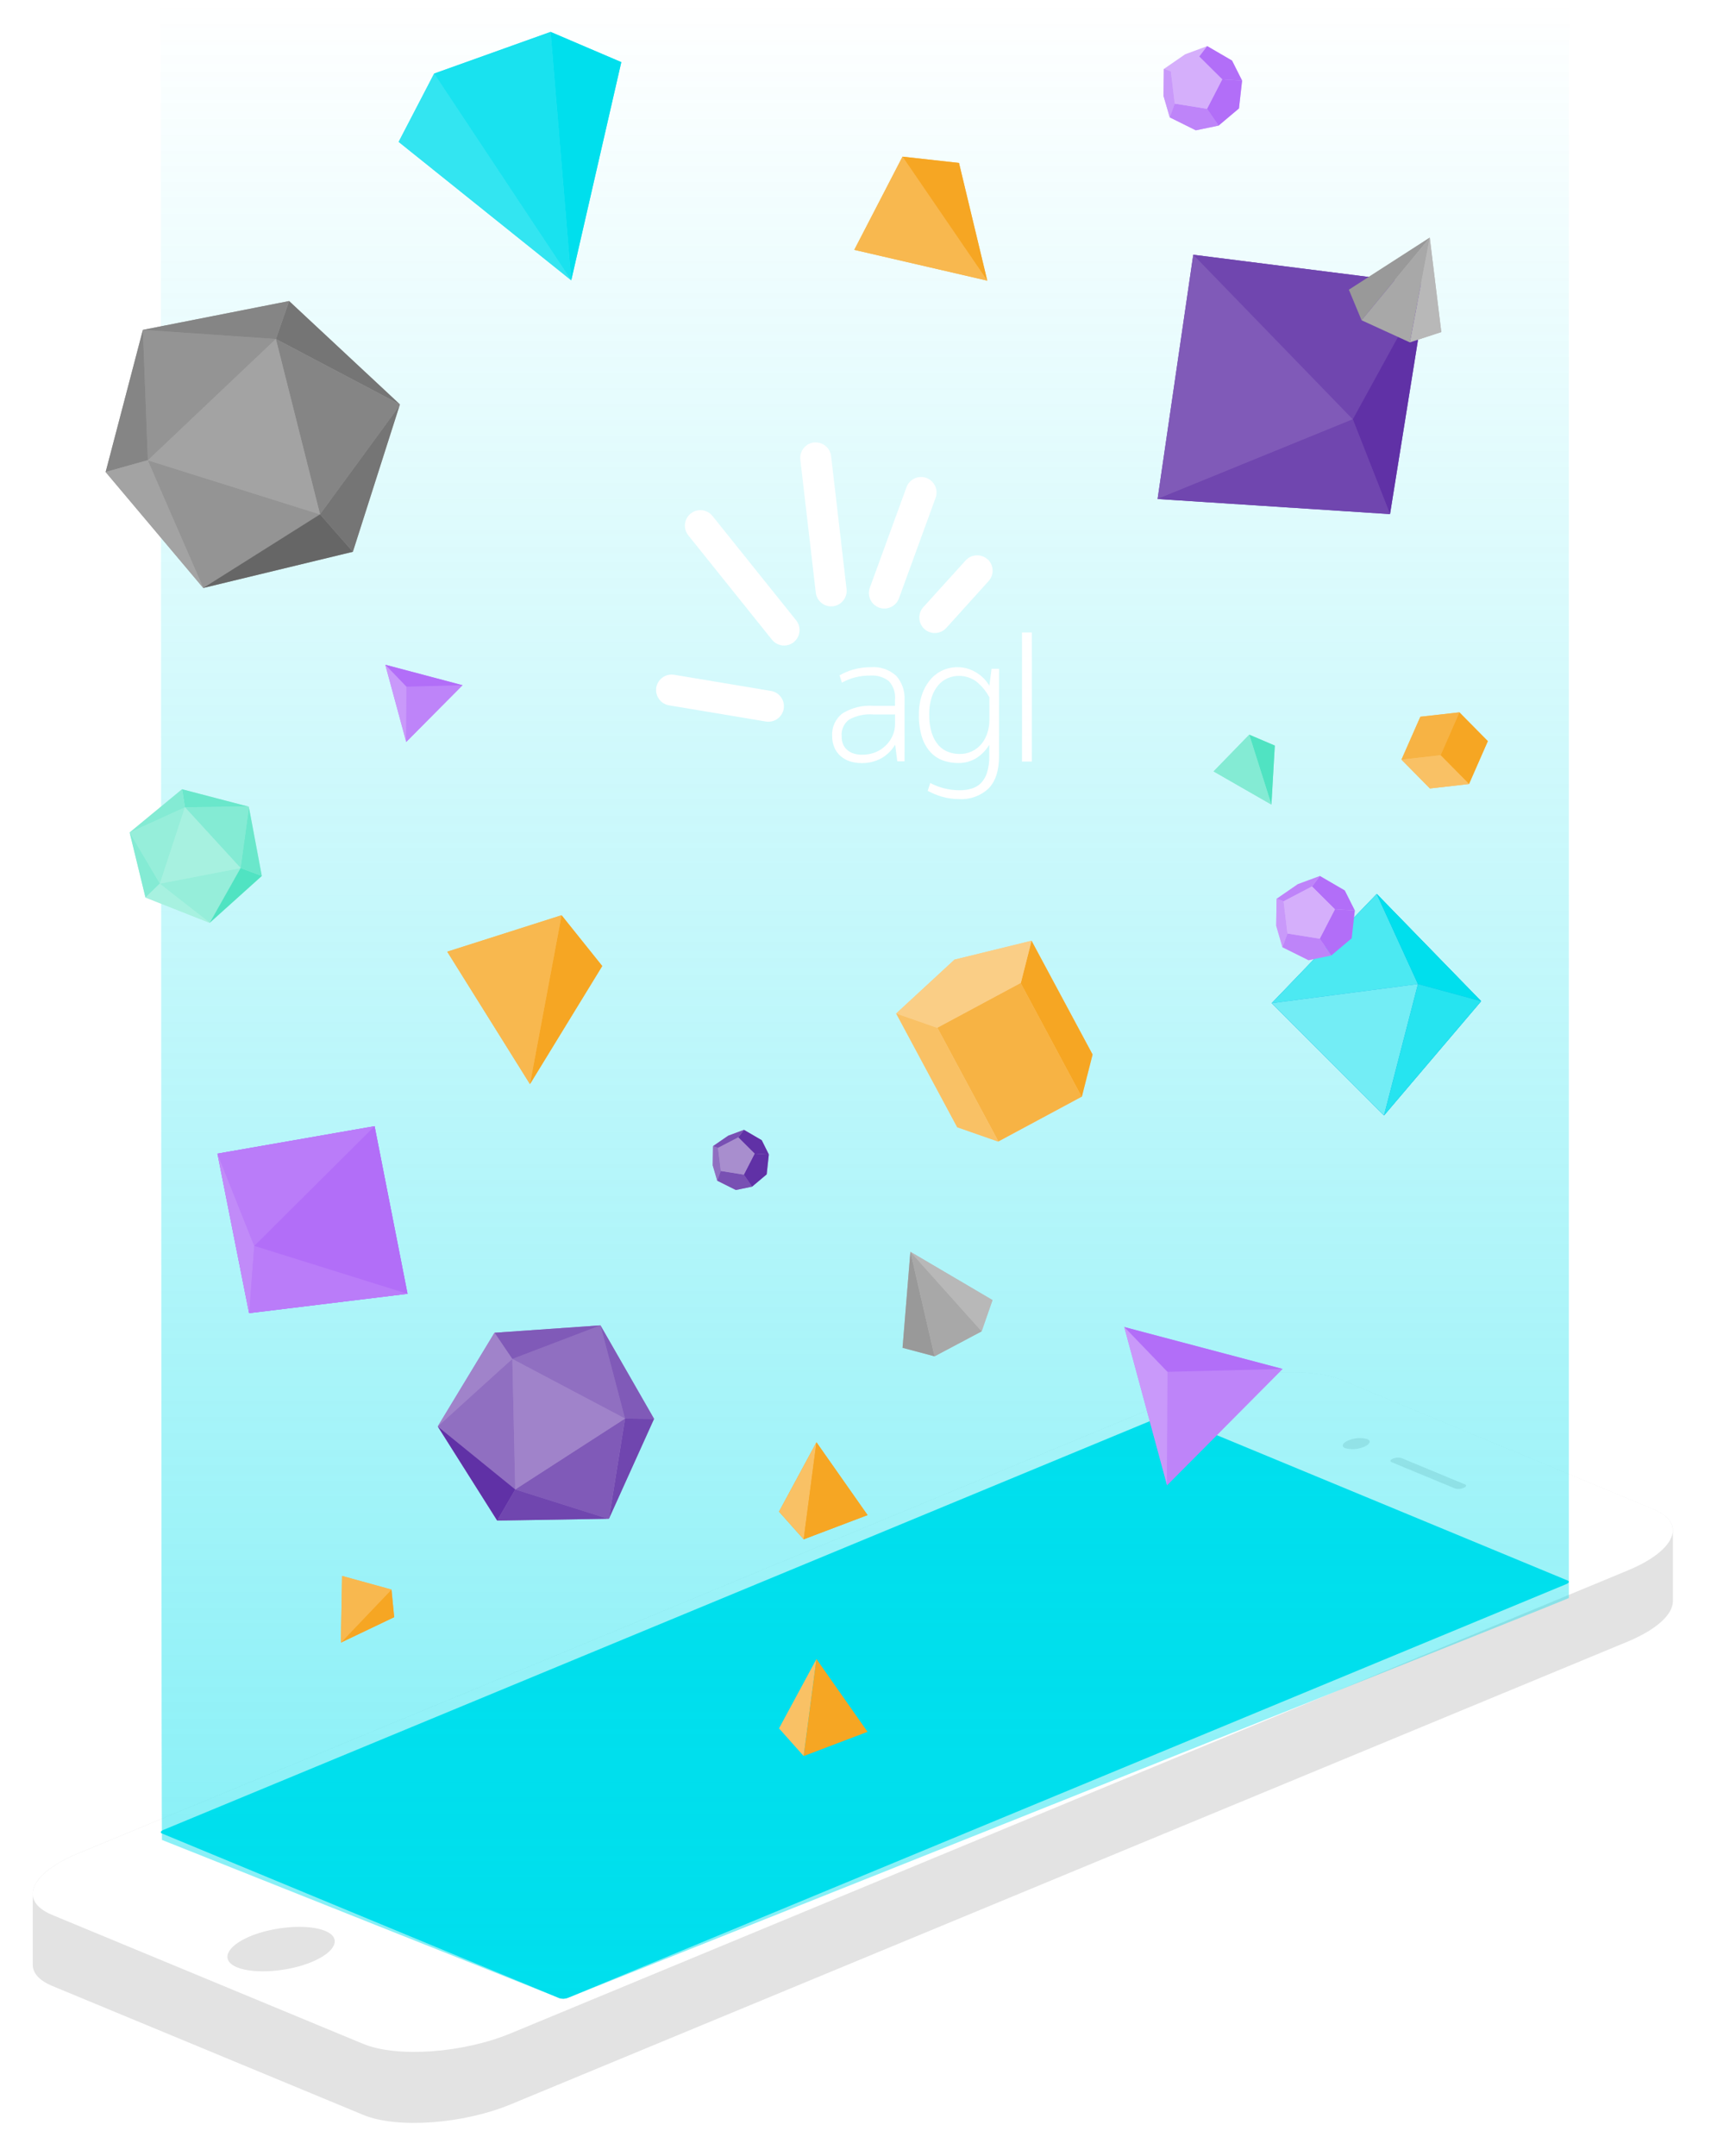 <?xml version="1.0" encoding="UTF-8"?>
<svg width="308px" height="388px" viewBox="0 0 308 388" version="1.1" xmlns="http://www.w3.org/2000/svg" xmlns:xlink="http://www.w3.org/1999/xlink">
    <!-- Generator: Sketch 47.1 (45422) - http://www.bohemiancoding.com/sketch -->
    <title>Group</title>
    <desc>Created with Sketch.</desc>
    <defs>
        <filter x="-1.4%" y="-1.5%" width="102.8%" height="104.3%" filterUnits="objectBoundingBox" id="filter-1">
            <feOffset dx="0" dy="3" in="SourceAlpha" result="shadowOffsetOuter1"></feOffset>
            <feGaussianBlur stdDeviation="3" in="shadowOffsetOuter1" result="shadowBlurOuter1"></feGaussianBlur>
            <feColorMatrix values="0 0 0 0 0   0 0 0 0 0   0 0 0 0 0  0 0 0 0.3 0" type="matrix" in="shadowBlurOuter1" result="shadowMatrixOuter1"></feColorMatrix>
            <feMerge>
                <feMergeNode in="shadowMatrixOuter1"></feMergeNode>
                <feMergeNode in="SourceGraphic"></feMergeNode>
            </feMerge>
        </filter>
        <rect id="path-2" x="0" y="0" width="375" height="458"></rect>
        <linearGradient x1="50%" y1="0%" x2="50%" y2="100.001%" id="linearGradient-4">
            <stop stop-color="#00DFED" stop-opacity="0" offset="10%"></stop>
            <stop stop-color="#00DFED" offset="100%"></stop>
        </linearGradient>
    </defs>
    <g id="UI-phase1" stroke="none" stroke-width="1" fill="none" fill-rule="evenodd">
        <g id="feature-screen" transform="translate(-305, -205)">
            <g id="Group-31" filter="url(#filter-1)" transform="translate(230, 148)">
                <g id="Group" transform="translate(41, 0)">
                    <mask id="mask-3" fill="white">
                        <use xlink:href="#path-2"></use>
                    </mask>
                    <g id="Mask" fill-rule="nonzero"></g>
                    <g mask="url(#mask-3)">
                        <g transform="translate(39, 18)">
                            <g>
                                <path d="M296.14,311.34 L296.14,324.12 C296.14,326.46 293.36,329.12 288.14,331.34 L86.92,414.67 C78.34,418.22 66.45,419.07 60.39,416.56 L4.39,393.35 C2.01,392.35 0.87,391.01 0.9,389.5 L0.9,376.72 C0.9,374.39 3.74,371.72 8.9,369.57 L210.07,286.25 C218.65,282.69 230.54,281.85 236.61,284.36 L292.61,307.57 C295,308.54 296.12,309.87 296.14,311.34 Z" id="Shape" fill="#E3E3E3" fill-rule="nonzero"></path>
                                <g transform="translate(0, 282)" id="Shape" fill-rule="nonzero">
                                    <path d="M86.92,119.89 C78.33,123.45 66.45,124.29 60.38,121.78 L4.38,98.57 C-1.69,96.06 0.38,91.13 8.93,87.57 L210.1,4.24 C218.69,0.68 230.57,-0.16 236.64,2.35 L292.64,25.56 C298.71,28.07 296.64,33 288.09,36.56 L86.92,119.89 Z" fill="#FFFFFF"></path>
                                    <path d="M97.29,113.47 C96.806,113.675 96.268,113.714 95.76,113.58 L24.15,83.92 C23.8,83.77 23.92,83.49 24.41,83.28 L204.07,8.86 C204.554,8.655 205.092,8.616 205.6,8.75 L277.21,38.41 C277.56,38.56 277.44,38.84 276.95,39.05 L97.29,113.47 Z" fill="#00DFED"></path>
                                    <path d="M237.73,13.19 C238.799,12.736 239.988,12.652 241.11,12.95 C241.88,13.27 241.62,13.9 240.53,14.35 C239.461,14.804 238.272,14.888 237.15,14.59 C236.38,14.27 236.64,13.64 237.73,13.19" fill="#E3E3E3"></path>
                                    <path d="M40,102.43 C44.36,100.62 50.4,100.19 53.49,101.43 C56.58,102.67 55.49,105.21 51.18,107.02 C46.87,108.83 40.78,109.26 37.7,108.02 C34.62,106.78 35.7,104.24 40.01,102.43" fill="#E3E3E3"></path>
                                    <path d="M258.46,21.74 C257.983,21.943 257.452,21.982 256.95,21.85 L245.49,17.1 C245.14,16.96 245.26,16.68 245.75,16.47 L245.75,16.47 C246.227,16.267 246.758,16.228 247.26,16.36 L258.72,21.11 C259.07,21.25 258.95,21.53 258.46,21.74 Z" fill="#E3E3E3"></path>
                                </g>
                                <path d="M277.41,323.556 C277.41,323.646 217.37,347.62 97.29,395.477 C96.806,395.675 96.268,395.712 95.76,395.583 L24.15,367.08 C24.07,367.08 24.003,244.72 23.95,0 L277.41,0 C277.41,0 277.41,323.48 277.41,323.556 Z" id="Shape" fill="url(#linearGradient-4)" fill-rule="nonzero" opacity="0.5"></path>
                            </g>
                            <g transform="translate(135, 334)">
                                <polygon id="Shape" fill="#F9C165" fill-rule="nonzero" points="4.67 17.99 6.97 0.53 0.23 13.01"></polygon>
                                <polygon id="Shape" fill="#F6A623" fill-rule="nonzero" points="4.67 17.99 6.97 0.53 16.17 13.63"></polygon>
                            </g>
                            <g transform="translate(14, 41)">
                                <g id="Shape" fill-rule="nonzero">
                                    <polygon fill="#26E4F0" points="228.83 155.86 209.93 175.51 230.14 195.71 247.62 175.16"></polygon>
                                    <polygon fill="#BE84F9" points="211.88 241.33 211.87 241.33 211.88 241.33 211.87 241.33 183.39 233.79 183.38 233.78 183.38 233.79 183.37 233.79 183.38 233.8 191.06 262.15 191.06 262.28 191.08 262.25 191.09 262.28 191.09 262.24 211.87 241.33"></polygon>
                                    <polygon fill="#BE84F9" points="64.26 118.3 64.26 118.3 64.26 118.3 64.26 118.3 50.37 114.62 50.36 114.61 50.36 114.62 50.36 114.62 50.36 114.63 54.11 128.45 54.11 128.52 54.12 128.5 54.13 128.52 54.13 128.5 64.26 118.3"></polygon>
                                    <polygon fill="#F6A623" points="127.97 254.53 121.23 267.01 125.67 271.99 137.17 267.63"></polygon>
                                    <polygon fill="#84EBD4" points="205.88 127.2 199.46 133.81 209.87 139.78 210.48 129.16"></polygon>
                                    <polygon fill="#F8B84F" points="51.47 281.03 42.58 278.58 42.36 290.58 51.96 286"></polygon>
                                    <polygon fill="#F8B84F" points="82.09 159.69 61.51 166.25 76.4 190.08 89.41 168.83"></polygon>
                                    <polygon fill="#F8B84F" points="153.63 24.32 143.46 23.19 134.78 39.96 158.72 45.5"></polygon>
                                    <polygon fill="#C18BF9" points="48.43 197.65 20.14 202.59 25.84 231.3 25.86 231.29 54.36 227.81"></polygon>
                                    <polygon fill="#D5AFFB" points="223.07 155.23 218.6 152.63 214.63 154.1 210.8 156.74 210.73 161.58 211.86 165.45 216.55 167.78 220.65 166.93 224.32 163.84 224.88 158.83"></polygon>
                                    <polygon fill="#D5AFFB" points="202.78 5.9 198.31 3.3 194.34 4.77 190.51 7.41 190.44 12.25 191.57 16.12 196.26 18.45 200.36 17.6 204.03 14.51 204.59 9.5"></polygon>
                                    <polygon fill="#A3A3A3" points="33.04 49.17 6.72 54.36 0.02 79.93 17.59 100.8 44.52 94.29 52.91 68.02 52.99 67.77"></polygon>
                                    <polygon fill="#A083CA" points="89.09 233.49 70.03 234.82 59.81 251.69 70.5 268.62 90.43 268.29 90.62 268.28 98.74 250.31"></polygon>
                                    <polygon fill="#A7F1E0" points="25.81 140.27 25.79 140.16 13.77 137.02 4.34 144.8 7.19 156.5 18.75 161.06 28.13 152.62"></polygon>
                                    <polygon fill="#33E5F1" points="80.11 0.74 59.15 8.24 52.76 20.53 83.83 45.44 92.84 6.18"></polygon>
                                    <polygon fill="#B8B8B8" points="144.88 220.25 143.47 237.53 149.23 239.06 157.7 234.57 159.66 228.94"></polygon>
                                    <polygon fill="#FACE86" points="166.69 164.28 152.82 167.68 142.32 177.37 153.31 197.84 160.69 200.42 160.72 200.41 175.7 192.36 175.75 192.33 177.68 184.75"></polygon>
                                    <polygon fill="#F9C165" points="243.71 123.18 236.68 123.97 233.28 131.69 238.4 136.88 245.44 136.08 248.83 128.36"></polygon>
                                    <polygon fill="#7046AF" points="195.8 40.84 189.38 84.79 231.22 87.51 237.86 46.16"></polygon>
                                    <polygon fill="#B8B8B8" points="238.37 37.76 223.81 47.13 226.1 52.63 234.79 56.61 240.45 54.75"></polygon>
                                    <polygon fill="#A88ECE" points="118.12 200.17 114.92 198.31 112.09 199.36 109.35 201.24 109.3 204.7 110.11 207.46 113.46 209.13 116.38 208.53 119.01 206.32 119.4 202.74"></polygon>
                                </g>
                                <g fill-rule="nonzero">
                                    <g id="Page-1" transform="translate(99, 74)" fill="#FFFFFF">
                                        <g id="agl_logos">
                                            <g id="logo_primary">
                                                <g id="agl" transform="translate(31, 34)">
                                                    <path d="M7.78,7.06 C6.695,7.048 5.614,7.192 4.57,7.49 C3.739,7.727 2.94,8.063 2.19,8.49 L2.12,8.49 L2.56,9.84 L2.66,9.78 C3.363,9.4 4.108,9.105 4.88,8.9 C5.824,8.66 6.796,8.546 7.77,8.56 C8.932,8.492 10.079,8.848 11,9.56 C11.838,10.475 12.243,11.706 12.11,12.94 L12.11,14 L8.18,14 C6.255,13.873 4.337,14.345 2.69,15.35 C1.411,16.303 0.7,17.838 0.8,19.43 C0.786,20.147 0.922,20.859 1.2,21.52 C1.456,22.109 1.839,22.635 2.32,23.06 C2.81,23.485 3.382,23.805 4,24 C4.673,24.211 5.375,24.316 6.08,24.31 C7.379,24.343 8.663,24.018 9.79,23.37 C10.758,22.784 11.566,21.966 12.14,20.99 L12.52,23.99 L13.83,23.99 L13.83,12.89 C13.909,11.317 13.367,9.776 12.32,8.6 C11.083,7.483 9.441,6.926 7.78,7.06 L7.78,7.06 Z M12.12,15.53 L12.12,17.28 C12.122,17.967 11.986,18.647 11.72,19.28 C11.446,19.934 11.053,20.531 10.56,21.04 C10.03,21.585 9.398,22.02 8.7,22.32 C7.89,22.659 7.018,22.826 6.14,22.81 C5.663,22.812 5.188,22.745 4.73,22.61 C4.306,22.488 3.911,22.28 3.57,22 C3.238,21.729 2.972,21.388 2.79,21 C2.593,20.525 2.497,20.014 2.51,19.5 C2.403,18.341 2.897,17.209 3.82,16.5 C5.154,15.766 6.673,15.44 8.19,15.56 L12.12,15.56 L12.12,15.53 Z" id="Shape"></path>
                                                    <path d="M29.1,10.38 C28.883,10.028 28.639,9.694 28.37,9.38 C27.993,8.948 27.563,8.565 27.09,8.24 C26.571,7.882 26.006,7.596 25.41,7.39 C24.74,7.163 24.037,7.052 23.33,7.06 C22.409,7.054 21.498,7.249 20.66,7.63 C19.814,8.024 19.063,8.597 18.46,9.31 C17.795,10.108 17.286,11.024 16.96,12.01 C16.577,13.178 16.391,14.401 16.41,15.63 C16.381,16.963 16.56,18.292 16.94,19.57 C17.242,20.564 17.75,21.484 18.43,22.27 C19.046,22.963 19.822,23.495 20.69,23.82 C21.594,24.148 22.549,24.311 23.51,24.3 C24.725,24.321 25.918,23.972 26.93,23.3 C27.803,22.704 28.536,21.926 29.08,21.02 L29.08,23.12 C29.1,24.091 28.968,25.059 28.69,25.99 C28.476,26.691 28.111,27.336 27.62,27.88 C27.16,28.343 26.593,28.686 25.97,28.88 C25.261,29.101 24.522,29.209 23.78,29.2 C22.791,29.209 21.806,29.084 20.85,28.83 C20.057,28.62 19.289,28.325 18.56,27.95 L18.46,27.89 L17.99,29.34 L18.06,29.34 C18.836,29.751 19.65,30.085 20.49,30.34 C21.535,30.649 22.62,30.8 23.71,30.79 C25.644,30.897 27.538,30.207 28.95,28.88 C30.2,27.61 30.84,25.67 30.84,23.1 L30.84,7.34 L29.49,7.34 L29.1,10.38 Z M29.1,12.38 L29.1,16.66 C29.1,17.404 28.982,18.143 28.75,18.85 C28.534,19.548 28.195,20.201 27.75,20.78 C26.768,22.018 25.259,22.718 23.68,22.67 C22.997,22.666 22.32,22.54 21.68,22.3 C21.011,22.048 20.414,21.636 19.94,21.1 C19.392,20.46 18.981,19.715 18.73,18.91 C18.4,17.835 18.245,16.714 18.27,15.59 C18.251,14.537 18.399,13.487 18.71,12.48 C18.958,11.687 19.359,10.95 19.89,10.31 C20.351,9.766 20.929,9.332 21.58,9.04 C22.211,8.764 22.892,8.621 23.58,8.62 C24.71,8.606 25.815,8.956 26.73,9.62 C27.689,10.385 28.482,11.338 29.06,12.42 L29.1,12.38 Z" id="Shape-2"></path>
                                                    <rect id="Rectangle-path" x="34.97" y="0.81" width="1.77" height="23.23"></rect>
                                                </g>
                                                <g id="hand">
                                                    <path d="M6.33,13.41 C7.533,12.453 9.283,12.645 10.25,13.84 L25.32,32.63 C26.277,33.833 26.085,35.583 24.89,36.55 L24.89,36.55 C23.687,37.507 21.937,37.315 20.97,36.12 L5.9,17.33 C4.943,16.127 5.135,14.377 6.33,13.41 Z" id="Shape-3"></path>
                                                    <path d="M0.14,44.71 C0.4,43.195 1.833,42.173 3.35,42.42 L20.79,45.33 C22.305,45.59 23.327,47.023 23.08,48.54 L23.08,48.54 C22.82,50.055 21.387,51.077 19.87,50.83 L2.43,47.92 C0.915,47.66 -0.107,46.227 0.14,44.71 L0.14,44.71 Z" id="Shape-4"></path>
                                                    <path d="M28.52,0.63 C30.048,0.46 31.427,1.554 31.61,3.08 L34.39,27 C34.566,28.532 33.471,29.917 31.94,30.1 L31.94,30.1 C30.412,30.27 29.033,29.176 28.85,27.65 L26.07,3.72 C25.894,2.188 26.989,0.803 28.52,0.62 L28.52,0.63 Z" id="Shape-5"></path>
                                                    <path d="M48.76,7 C50.203,7.534 50.944,9.133 50.42,10.58 L43.82,28.67 C43.29,30.117 41.69,30.863 40.24,30.34 L40.24,30.34 C38.797,29.806 38.056,28.207 38.58,26.76 L45.18,8.67 C45.71,7.223 47.31,6.477 48.76,7 Z" id="Shape-6"></path>
                                                    <path d="M59.77,21.62 C60.905,22.658 60.99,24.417 59.96,25.56 L52.34,34 C51.302,35.135 49.543,35.22 48.4,34.19 L48.4,34.19 C47.265,33.152 47.18,31.393 48.21,30.25 L55.83,21.84 C56.868,20.705 58.627,20.62 59.77,21.65 L59.77,21.62 Z" id="Shape-7"></path>
                                                </g>
                                            </g>
                                        </g>
                                    </g>
                                    <g transform="translate(209, 155)" id="Shape">
                                        <polygon fill="#00A5E0" points="19.83 0.86 0.93 20.51 21.14 40.71 38.62 20.16"></polygon>
                                        <polygon fill="#4CE9F2" points="19.83 0.86 0.93 20.51 27.25 17.07"></polygon>
                                        <polygon fill="#00DFED" points="38.62 20.16 19.83 0.86 27.25 17.07"></polygon>
                                        <polygon fill="#73EDF5" points="0.93 20.51 21.14 40.71 27.25 17.07"></polygon>
                                        <polygon fill="#26E4F0" points="27.25 17.07 21.14 40.71 38.62 20.16"></polygon>
                                    </g>
                                    <g transform="translate(183, 233)" id="Shape">
                                        <polygon fill="#B26EF8" points="28.88 8.33 0.37 0.79 7.89 10.31"></polygon>
                                        <polygon fill="#C999FA" points="8.09 29.28 8.26 8.96 0.38 0.78"></polygon>
                                        <polygon fill="#BE84F9" points="8.06 29.28 8.16 8.85 28.88 8.33"></polygon>
                                    </g>
                                    <g transform="translate(50, 114)" id="Shape">
                                        <polygon fill="#B26EF8" points="14.26 4.3 0.36 0.62 4.03 5.27"></polygon>
                                        <polygon fill="#C999FA" points="4.13 14.52 4.21 4.61 0.36 0.61"></polygon>
                                        <polygon fill="#BE84F9" points="4.11 14.52 4.16 4.56 14.26 4.3"></polygon>
                                    </g>
                                    <g transform="translate(121, 254)" id="Shape">
                                        <polygon fill="#F9C165" points="4.67 17.99 6.97 0.53 0.23 13.01"></polygon>
                                        <polygon fill="#F6A623" points="4.67 17.99 6.97 0.53 16.17 13.63"></polygon>
                                    </g>
                                    <g transform="translate(199, 127)" id="Shape">
                                        <polygon fill="#50E3C2" points="6.88 0.2 10.87 12.78 11.48 2.16"></polygon>
                                        <polygon fill="#84EBD4" points="6.88 0.2 10.87 12.78 0.46 6.81"></polygon>
                                    </g>
                                    <g transform="translate(42, 278)" id="Shape">
                                        <polygon fill="#F6A623" points="9.47 3.03 0.36 12.58 9.96 8"></polygon>
                                        <polygon fill="#F8B84F" points="9.47 3.03 0.36 12.58 0.58 0.58"></polygon>
                                    </g>
                                    <g transform="translate(61, 159)" id="Shape">
                                        <polygon fill="#F6A623" points="21.09 0.69 15.4 31.08 28.41 9.83"></polygon>
                                        <polygon fill="#F8B84F" points="21.09 0.69 15.4 31.08 0.51 7.25"></polygon>
                                    </g>
                                    <g transform="translate(134, 23)" id="Shape">
                                        <polygon fill="#F6A623" points="9.46 0.19 24.72 22.5 19.63 1.32"></polygon>
                                        <polygon fill="#F8B84F" points="9.46 0.19 24.72 22.5 0.78 16.96"></polygon>
                                    </g>
                                    <g transform="translate(20, 197)" id="Shape">
                                        <polygon fill="#B26EF8" points="28.43 0.65 0.14 5.59 5.84 34.3 5.86 34.29 34.36 30.81"></polygon>
                                        <polygon fill="#B26EF8" points="34.36 30.81 28.43 0.65 6.78 22.19"></polygon>
                                        <polygon fill="#BA7CF9" points="6.78 22.19 28.43 0.65 0.14 5.59 6.76 22.18"></polygon>
                                        <polygon fill="#BA7CF9" points="6.78 22.19 6.77 22.2 5.86 34.29 34.36 30.81"></polygon>
                                        <polygon fill="#C18BF9" points="6.78 22.19 6.76 22.18 0.14 5.59 5.84 34.3 5.86 34.29 6.77 22.2"></polygon>
                                    </g>
                                    <g transform="translate(210, 152)" id="Shape">
                                        <polygon fill="#B26EF8" points="11.3 6.62 14.88 6.83 13.07 3.23 8.6 0.63 7.17 2.51"></polygon>
                                        <polygon fill="#BE84F9" points="7.17 2.51 8.6 0.63 4.63 2.1 0.8 4.74 2.06 5.19"></polygon>
                                        <polygon fill="#C999FA" points="2.06 5.19 0.8 4.74 0.73 9.58 1.86 13.45 2.76 10.98"></polygon>
                                        <polygon fill="#BE84F9" points="2.76 10.98 1.86 13.45 6.55 15.78 10.65 14.93 8.57 11.91"></polygon>
                                        <polygon fill="#B26EF8" points="14.88 6.83 11.3 6.62 8.57 11.91 10.65 14.93 14.32 11.84"></polygon>
                                        <polygon fill="#D5AFFB" points="2.06 5.19 2.76 10.98 8.57 11.91 11.3 6.62 7.17 2.51"></polygon>
                                    </g>
                                    <g transform="translate(190, 3)" id="Shape">
                                        <polygon fill="#B26EF8" points="11.01 6.28 14.59 6.5 12.78 2.9 8.31 0.3 6.88 2.18"></polygon>
                                        <polygon fill="#C999FA" points="1.77 4.86 0.51 4.41 0.44 9.25 1.57 13.12 2.47 10.65"></polygon>
                                        <polygon fill="#BE84F9" points="2.47 10.65 1.57 13.12 6.26 15.45 10.36 14.6 8.28 11.58"></polygon>
                                        <polygon fill="#B26EF8" points="14.59 6.5 11.01 6.28 8.28 11.58 10.36 14.6 14.03 11.51"></polygon>
                                        <polygon fill="#D5AFFB" points="1.77 4.86 2.47 10.65 8.28 11.58 11.01 6.28 6.88 2.18"></polygon>
                                    </g>
                                    <g transform="translate(0, 49)" id="Shape">
                                        <polygon fill="#949494" points="30.66 7 6.72 5.36 7.62 28.83"></polygon>
                                        <polygon fill="#757575" points="52.99 18.77 33.04 0.17 30.66 7"></polygon>
                                        <polygon fill="#858585" points="33.04 0.17 6.72 5.36 30.66 7"></polygon>
                                        <polygon fill="#858585" points="6.72 5.36 0.02 30.93 7.62 28.83"></polygon>
                                        <path d="M7.62,28.83 C7.49,28.65 17.62,51.83 17.62,51.83 L38.62,38.58 L7.62,28.83 Z" fill="#949494"></path>
                                        <polygon fill="#858585" points="30.66 7 38.61 38.55 52.91 19.02 52.99 18.77"></polygon>
                                        <polygon fill="#757575" points="44.52 45.29 52.91 19.02 38.61 38.55"></polygon>
                                        <path d="M0,30.93 L17.59,51.8 C17.59,51.8 7.49,28.65 7.59,28.8 L0,30.93 Z" fill="#A3A3A3"></path>
                                        <polygon fill="#666666" points="17.59 51.8 44.52 45.29 38.61 38.55"></polygon>
                                        <polygon fill="#A3A3A3" points="38.61 38.55 30.66 7 7.62 28.83"></polygon>
                                    </g>
                                    <g transform="translate(59, 233)" id="Shape">
                                        <polygon fill="#906FC1" points="34.51 17.26 30.09 0.49 14.23 6.54"></polygon>
                                        <polygon fill="#7046AF" points="31.62 35.28 39.74 17.31 34.51 17.26"></polygon>
                                        <polygon fill="#805AB8" points="39.74 17.31 30.09 0.49 34.51 17.26"></polygon>
                                        <polygon fill="#805AB8" points="30.09 0.49 11.03 1.82 14.23 6.54"></polygon>
                                        <path d="M14.23,6.54 C14.32,6.41 0.81,18.68 0.81,18.68 L14.75,30 L14.23,6.54 Z" fill="#906FC1"></path>
                                        <polygon fill="#805AB8" points="34.51 17.26 14.75 30.01 31.43 35.29 31.62 35.28"></polygon>
                                        <polygon fill="#7046AF" points="11.5 35.62 31.43 35.29 14.75 30.01"></polygon>
                                        <path d="M11,1.82 L0.78,18.68 C0.78,18.68 14.3,6.41 14.2,6.54 L11,1.82 Z" fill="#A083CA"></path>
                                        <polygon fill="#6031A6" points="0.81 18.69 11.5 35.62 14.75 30.01"></polygon>
                                        <polygon fill="#A083CA" points="14.75 30.01 34.51 17.26 14.23 6.54"></polygon>
                                    </g>
                                    <g transform="translate(4, 137)" id="Shape">
                                        <polygon fill="#96EEDA" points="10.29 3.27 0.34 7.8 5.78 17.01"></polygon>
                                        <polygon fill="#6AE7CB" points="21.79 3.16 9.77 0.02 10.29 3.27"></polygon>
                                        <polygon fill="#84EBD4" points="9.77 0.02 0.34 7.8 10.29 3.27"></polygon>
                                        <polygon fill="#84EBD4" points="0.34 7.8 3.19 19.5 5.78 17.01"></polygon>
                                        <path d="M5.78,17 C5.69,17 14.78,24.05 14.78,24.05 L20.34,14.19 L5.78,17 Z" fill="#96EEDA"></path>
                                        <polygon fill="#84EBD4" points="10.29 3.27 20.31 14.2 21.81 3.27 21.79 3.16"></polygon>
                                        <polygon fill="#6AE7CB" points="24.13 15.62 21.81 3.27 20.31 14.2"></polygon>
                                        <path d="M3.19,19.5 L14.75,24.06 C14.75,24.06 5.69,16.97 5.75,17.01 L3.19,19.5 Z" fill="#A7F1E0"></path>
                                        <polygon fill="#50E3C2" points="14.75 24.06 24.13 15.62 20.31 14.2"></polygon>
                                        <polygon fill="#A7F1E0" points="20.31 14.2 10.29 3.27 5.78 17.01"></polygon>
                                    </g>
                                    <g transform="translate(52, 0)" id="Shape">
                                        <polygon fill="#00DFED" points="40.84 6.18 28.11 0.74 31.83 45.44"></polygon>
                                        <polygon fill="#19E2EF" points="28.11 0.74 7.15 8.24 31.83 45.44"></polygon>
                                        <polygon fill="#33E5F1" points="31.83 45.44 7.15 8.24 0.76 20.53"></polygon>
                                    </g>
                                    <g transform="translate(143, 220)" id="Shape">
                                        <polygon fill="#999999" points="0.47 17.53 6.23 19.06 1.88 0.25"></polygon>
                                        <polygon fill="#A8A8A8" points="6.23 19.06 14.7 14.57 1.88 0.25"></polygon>
                                        <polygon fill="#B8B8B8" points="1.88 0.25 14.7 14.57 16.66 8.94"></polygon>
                                    </g>
                                    <g transform="translate(142, 164)">
                                        <polygon id="Shape" fill="#F6A623" points="22.72 7.89 33.7 28.36 33.75 28.33 35.68 20.75 24.69 0.28 22.76 7.87"></polygon>
                                        <rect id="Rectangle-path" fill="#F7B344" transform="translate(20.722, 22.13) rotate(-28.23) translate(-20.722, -22.13) " x="12.217" y="10.515" width="17.01" height="23.23"></rect>
                                        <polygon id="Shape" fill="#F9C165" points="7.7 15.95 0.32 13.37 11.31 33.84 18.69 36.42 18.72 36.41 7.73 15.94"></polygon>
                                        <polygon id="Shape" fill="#FACE86" points="10.82 3.68 0.32 13.37 7.7 15.95 7.73 15.94 22.72 7.89 22.76 7.87 24.69 0.28"></polygon>
                                    </g>
                                    <g transform="translate(233, 123)" id="Shape">
                                        <polygon fill="#F7B344" points="3.68 0.97 10.71 0.18 7.32 7.9 0.28 8.69"></polygon>
                                        <polygon fill="#F6A623" points="10.71 0.18 15.83 5.36 12.44 13.08 7.32 7.9"></polygon>
                                        <polygon fill="#F9C165" points="7.32 7.9 12.44 13.08 5.4 13.88 0.28 8.69"></polygon>
                                    </g>
                                    <g transform="translate(189, 40)" id="Shape">
                                        <polygon fill="#7046AF" points="48.86 6.16 6.8 0.84 35.52 30.46"></polygon>
                                        <polygon fill="#6031A6" points="42.22 47.51 48.86 6.16 35.52 30.46"></polygon>
                                        <polygon fill="#805AB8" points="6.8 0.84 0.38 44.79 35.52 30.46"></polygon>
                                        <polygon fill="#7046AF" points="35.52 30.46 0.38 44.79 42.22 47.51"></polygon>
                                    </g>
                                    <g transform="translate(223, 37)" id="Shape">
                                        <polygon fill="#999999" points="0.81 10.13 3.1 15.63 15.37 0.76"></polygon>
                                        <polygon fill="#A8A8A8" points="3.1 15.63 11.79 19.61 15.37 0.76"></polygon>
                                        <polygon fill="#B8B8B8" points="15.37 0.76 11.79 19.61 17.45 17.75"></polygon>
                                    </g>
                                    <g transform="translate(109, 198)" id="Shape">
                                        <polygon fill="#6031A6" points="7.84 4.59 10.4 4.74 9.12 2.17 5.92 0.31 4.9 1.66"></polygon>
                                        <polygon fill="#7850B3" points="4.9 1.66 5.92 0.31 3.09 1.36 0.35 3.24 1.25 3.56"></polygon>
                                        <polygon fill="#906FC1" points="1.25 3.56 0.35 3.24 0.3 6.7 1.11 9.46 1.75 7.7"></polygon>
                                        <polygon fill="#7850B3" points="1.75 7.7 1.11 9.46 4.46 11.13 7.38 10.53 5.9 8.37"></polygon>
                                        <polygon fill="#6031A6" points="10.4 4.74 7.84 4.59 5.9 8.37 7.38 10.53 10.01 8.32"></polygon>
                                        <polygon fill="#A88ECE" points="1.25 3.56 1.75 7.7 5.9 8.37 7.84 4.59 4.9 1.66"></polygon>
                                    </g>
                                </g>
                            </g>
                        </g>
                    </g>
                </g>
            </g>
        </g>
    </g>
</svg>